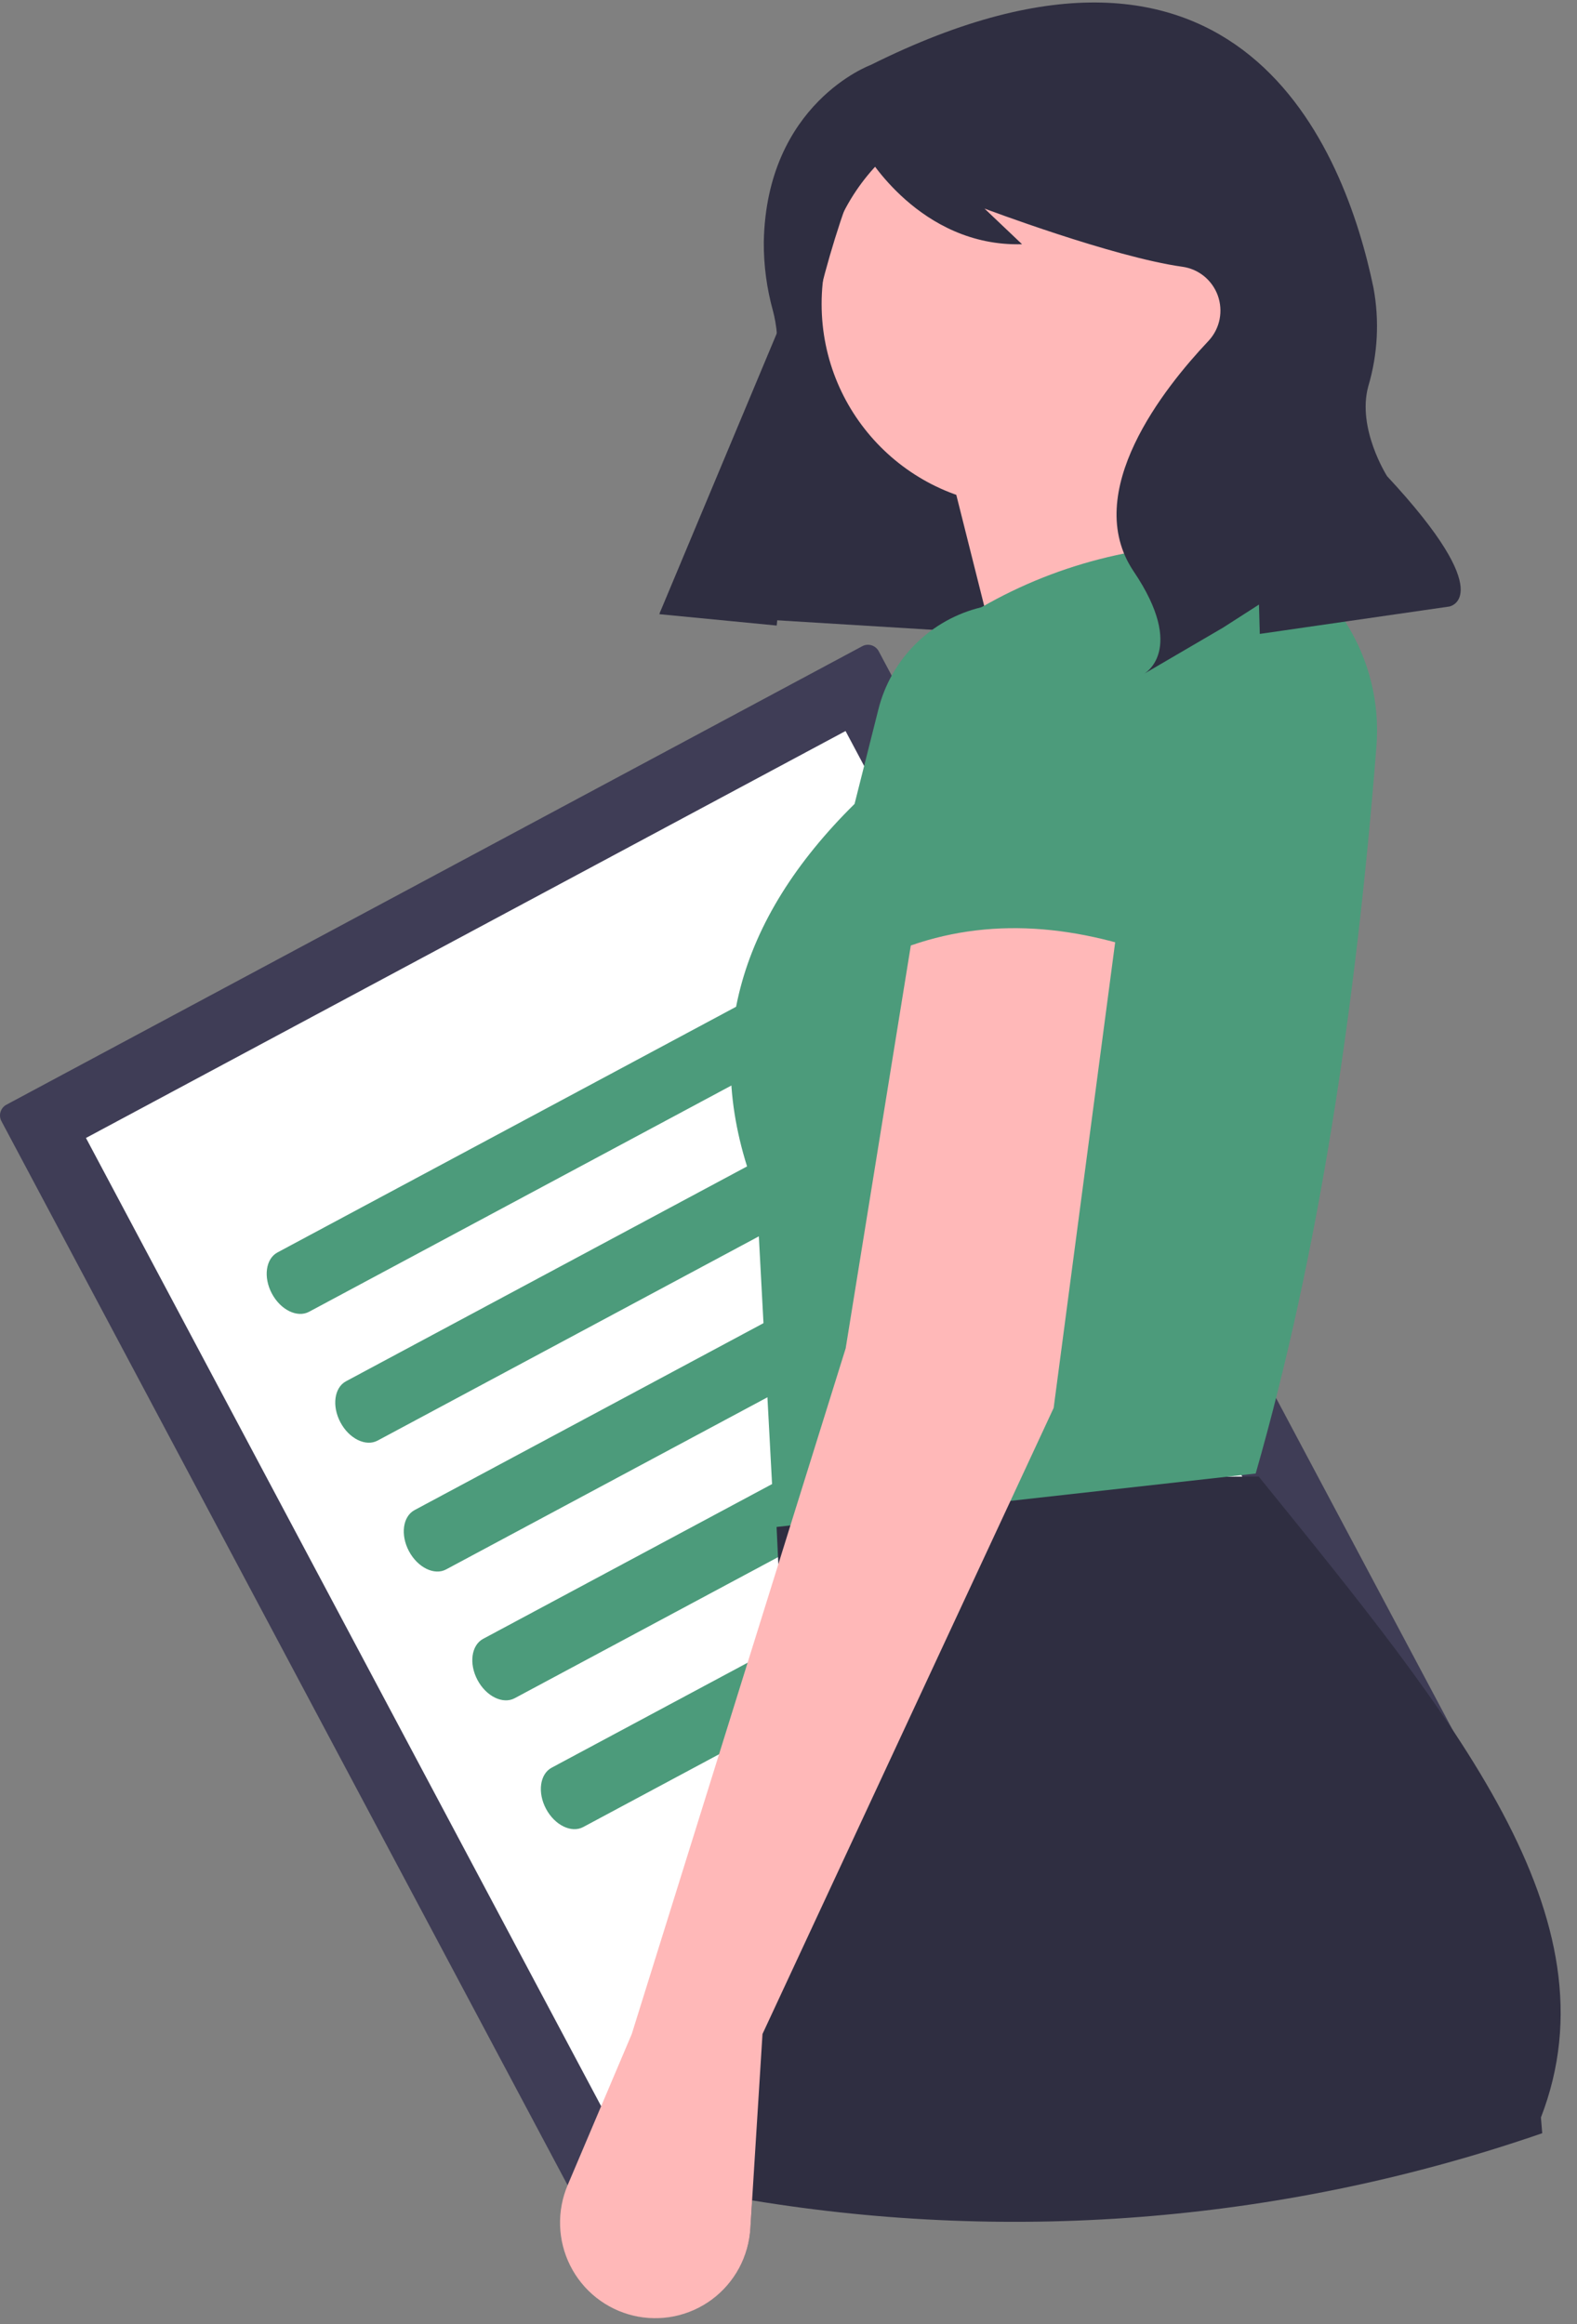 <svg width="57" height="84" viewBox="0 0 57 84" fill="none" xmlns="http://www.w3.org/2000/svg">
<rect x="0" y="0" width="57" height="84" fill="#808080" stroke="none"/>
<path d="M0.232 39.927C0.129 39.982 0.053 40.075 0.019 40.187C-0.015 40.298 -0.003 40.419 0.052 40.522L21.936 81.648C21.99 81.751 22.084 81.828 22.195 81.862C22.306 81.895 22.426 81.884 22.529 81.829L53.464 65.257C53.566 65.202 53.643 65.109 53.676 64.997C53.71 64.886 53.699 64.765 53.644 64.662L31.76 23.536C31.705 23.433 31.612 23.357 31.501 23.323C31.39 23.289 31.269 23.3 31.167 23.355L0.232 39.927Z" fill="#3F3D56"/>
<path d="M3.107 41.129L23.133 78.763L50.588 64.056L30.562 26.421L3.107 41.129ZM1.368 42.06L1.371 42.058L1.367 42.061L1.368 42.06Z" fill="white"/>
<path d="M10.03 45.266C9.603 45.495 9.512 46.161 9.827 46.753C10.142 47.344 10.745 47.639 11.171 47.411L31.279 36.639C31.705 36.411 31.796 35.744 31.482 35.153C31.167 34.561 30.564 34.266 30.138 34.495L10.03 45.266Z" fill="#4C9B7B"/>
<path d="M12.507 49.922C12.081 50.15 11.99 50.817 12.305 51.408C12.619 51.999 13.222 52.295 13.649 52.066L33.756 41.295C34.183 41.066 34.274 40.4 33.959 39.808C33.645 39.217 33.042 38.922 32.615 39.15L12.507 49.922Z" fill="#4C9B7B"/>
<path d="M14.985 54.578C14.558 54.806 14.467 55.473 14.782 56.064C15.097 56.655 15.7 56.951 16.126 56.722L36.234 45.951C36.66 45.722 36.751 45.055 36.437 44.464C36.122 43.873 35.519 43.578 35.093 43.806L14.985 54.578Z" fill="#4C9B7B"/>
<path d="M17.461 59.233C17.035 59.462 16.944 60.129 17.259 60.72C17.573 61.311 18.176 61.606 18.603 61.378L38.711 50.607C39.137 50.378 39.228 49.711 38.913 49.12C38.599 48.529 37.996 48.233 37.569 48.462L17.461 59.233Z" fill="#4C9B7B"/>
<path d="M19.939 63.889C19.512 64.118 19.422 64.785 19.736 65.376C20.051 65.967 20.654 66.262 21.08 66.034L41.188 55.262C41.614 55.034 41.705 54.367 41.391 53.776C41.076 53.185 40.473 52.889 40.047 53.118L19.939 63.889Z" fill="#4C9B7B"/>
<path d="M23.844 22.159L42.064 23.275L47.166 8.007L31.186 4.619L23.844 22.159Z" fill="#2F2E41"/>
<path d="M36.984 18.298C41.009 18.298 44.271 15.024 44.271 10.987C44.271 6.949 41.009 3.675 36.984 3.675C32.96 3.675 29.697 6.949 29.697 10.987C29.697 15.024 32.96 18.298 36.984 18.298Z" fill="#FFB8B8"/>
<path d="M48.823 25.673L37.01 27.613L33.895 15.221L42.165 14.467L48.823 25.673Z" fill="#FFB8B8"/>
<path d="M55.696 76.531L55.743 77.1C46.571 80.269 36.757 81.103 27.184 79.527L27.122 80.537C27.087 81.079 26.925 81.605 26.65 82.072C26.375 82.54 25.995 82.935 25.539 83.228C25.084 83.52 24.566 83.701 24.028 83.756C23.489 83.81 22.946 83.737 22.441 83.541L24.478 79.014L27.053 73.284L28.741 69.527L28.133 56.533L28.069 55.188L27.989 53.472L29.089 53.466L36.907 53.419L44.358 53.371L45.494 53.365C52.618 62.157 58.497 69.303 55.696 76.531Z" fill="#2F2E41"/>
<path d="M45.386 53.257L27.989 55.197L27.345 43.129C25.303 37.904 26.651 33.24 30.888 29.055L31.75 25.634C31.976 24.736 32.443 23.918 33.1 23.267C33.758 22.617 34.58 22.16 35.478 21.947C38.326 20.308 41.552 19.527 45.172 19.639C46.617 20.205 47.843 21.223 48.668 22.542C49.492 23.861 49.873 25.411 49.752 26.963C49.003 36.447 47.659 45.325 45.386 53.257Z" fill="#4C9B7B"/>
<path d="M40.447 33L40.307 34.058L38.084 50.886L36.907 53.419L36.523 54.246L27.56 73.514L27.184 79.527L27.122 80.537C27.092 81.04 26.952 81.531 26.714 81.974C26.475 82.417 26.142 82.803 25.739 83.104C25.336 83.404 24.872 83.613 24.38 83.715C23.888 83.816 23.38 83.809 22.891 83.693C22.403 83.576 21.945 83.354 21.551 83.042C21.157 82.73 20.836 82.335 20.61 81.884C20.384 81.434 20.259 80.94 20.244 80.436C20.229 79.933 20.323 79.432 20.521 78.969L20.88 78.122L22.835 73.514L28.133 56.533L28.569 55.132L29.089 53.466L30.567 48.731L32.921 34.172L33.144 32.784L40.447 33Z" fill="#FFB8B8"/>
<path d="M41.736 34.508C38.36 33.291 35.122 33.162 32.07 34.508L33.066 25.846C33.03 24.765 33.418 23.712 34.147 22.914C34.876 22.116 35.888 21.637 36.965 21.581C37.506 21.552 38.048 21.631 38.559 21.813C39.069 21.995 39.539 22.276 39.941 22.64C40.343 23.005 40.67 23.445 40.902 23.936C41.134 24.428 41.267 24.96 41.294 25.503L41.736 34.508Z" fill="#4C9B7B"/>
<path d="M31.471 2.348C31.471 2.348 27.703 3.728 27.607 8.744C27.601 9.588 27.714 10.428 27.94 11.241C28.185 12.163 28.381 14.163 26.738 16.829C25.664 18.56 24.694 20.353 23.831 22.198L28.074 22.609L28.775 15.552C29.115 12.131 29.956 8.779 31.269 5.603L31.297 5.537C31.297 5.537 33.243 8.931 36.942 8.827L35.584 7.538C35.584 7.538 40.217 9.289 42.736 9.641C43.024 9.681 43.295 9.799 43.521 9.982C43.746 10.166 43.918 10.407 44.017 10.681C44.115 10.955 44.138 11.251 44.082 11.537C44.026 11.822 43.893 12.087 43.697 12.303C43.683 12.319 43.667 12.335 43.652 12.352C42.111 13.987 39.045 17.788 40.976 20.652C42.908 23.516 41.345 24.357 41.345 24.357L44.207 22.684L45.505 21.851L45.535 22.911L52.383 21.922C52.383 21.922 54.225 21.605 50.135 17.21C50.135 17.21 49.039 15.489 49.455 13.966C49.799 12.809 49.864 11.585 49.643 10.398C48.616 5.453 44.855 -4.33 31.471 2.348Z" fill="#2F2E41"/>
</svg>
